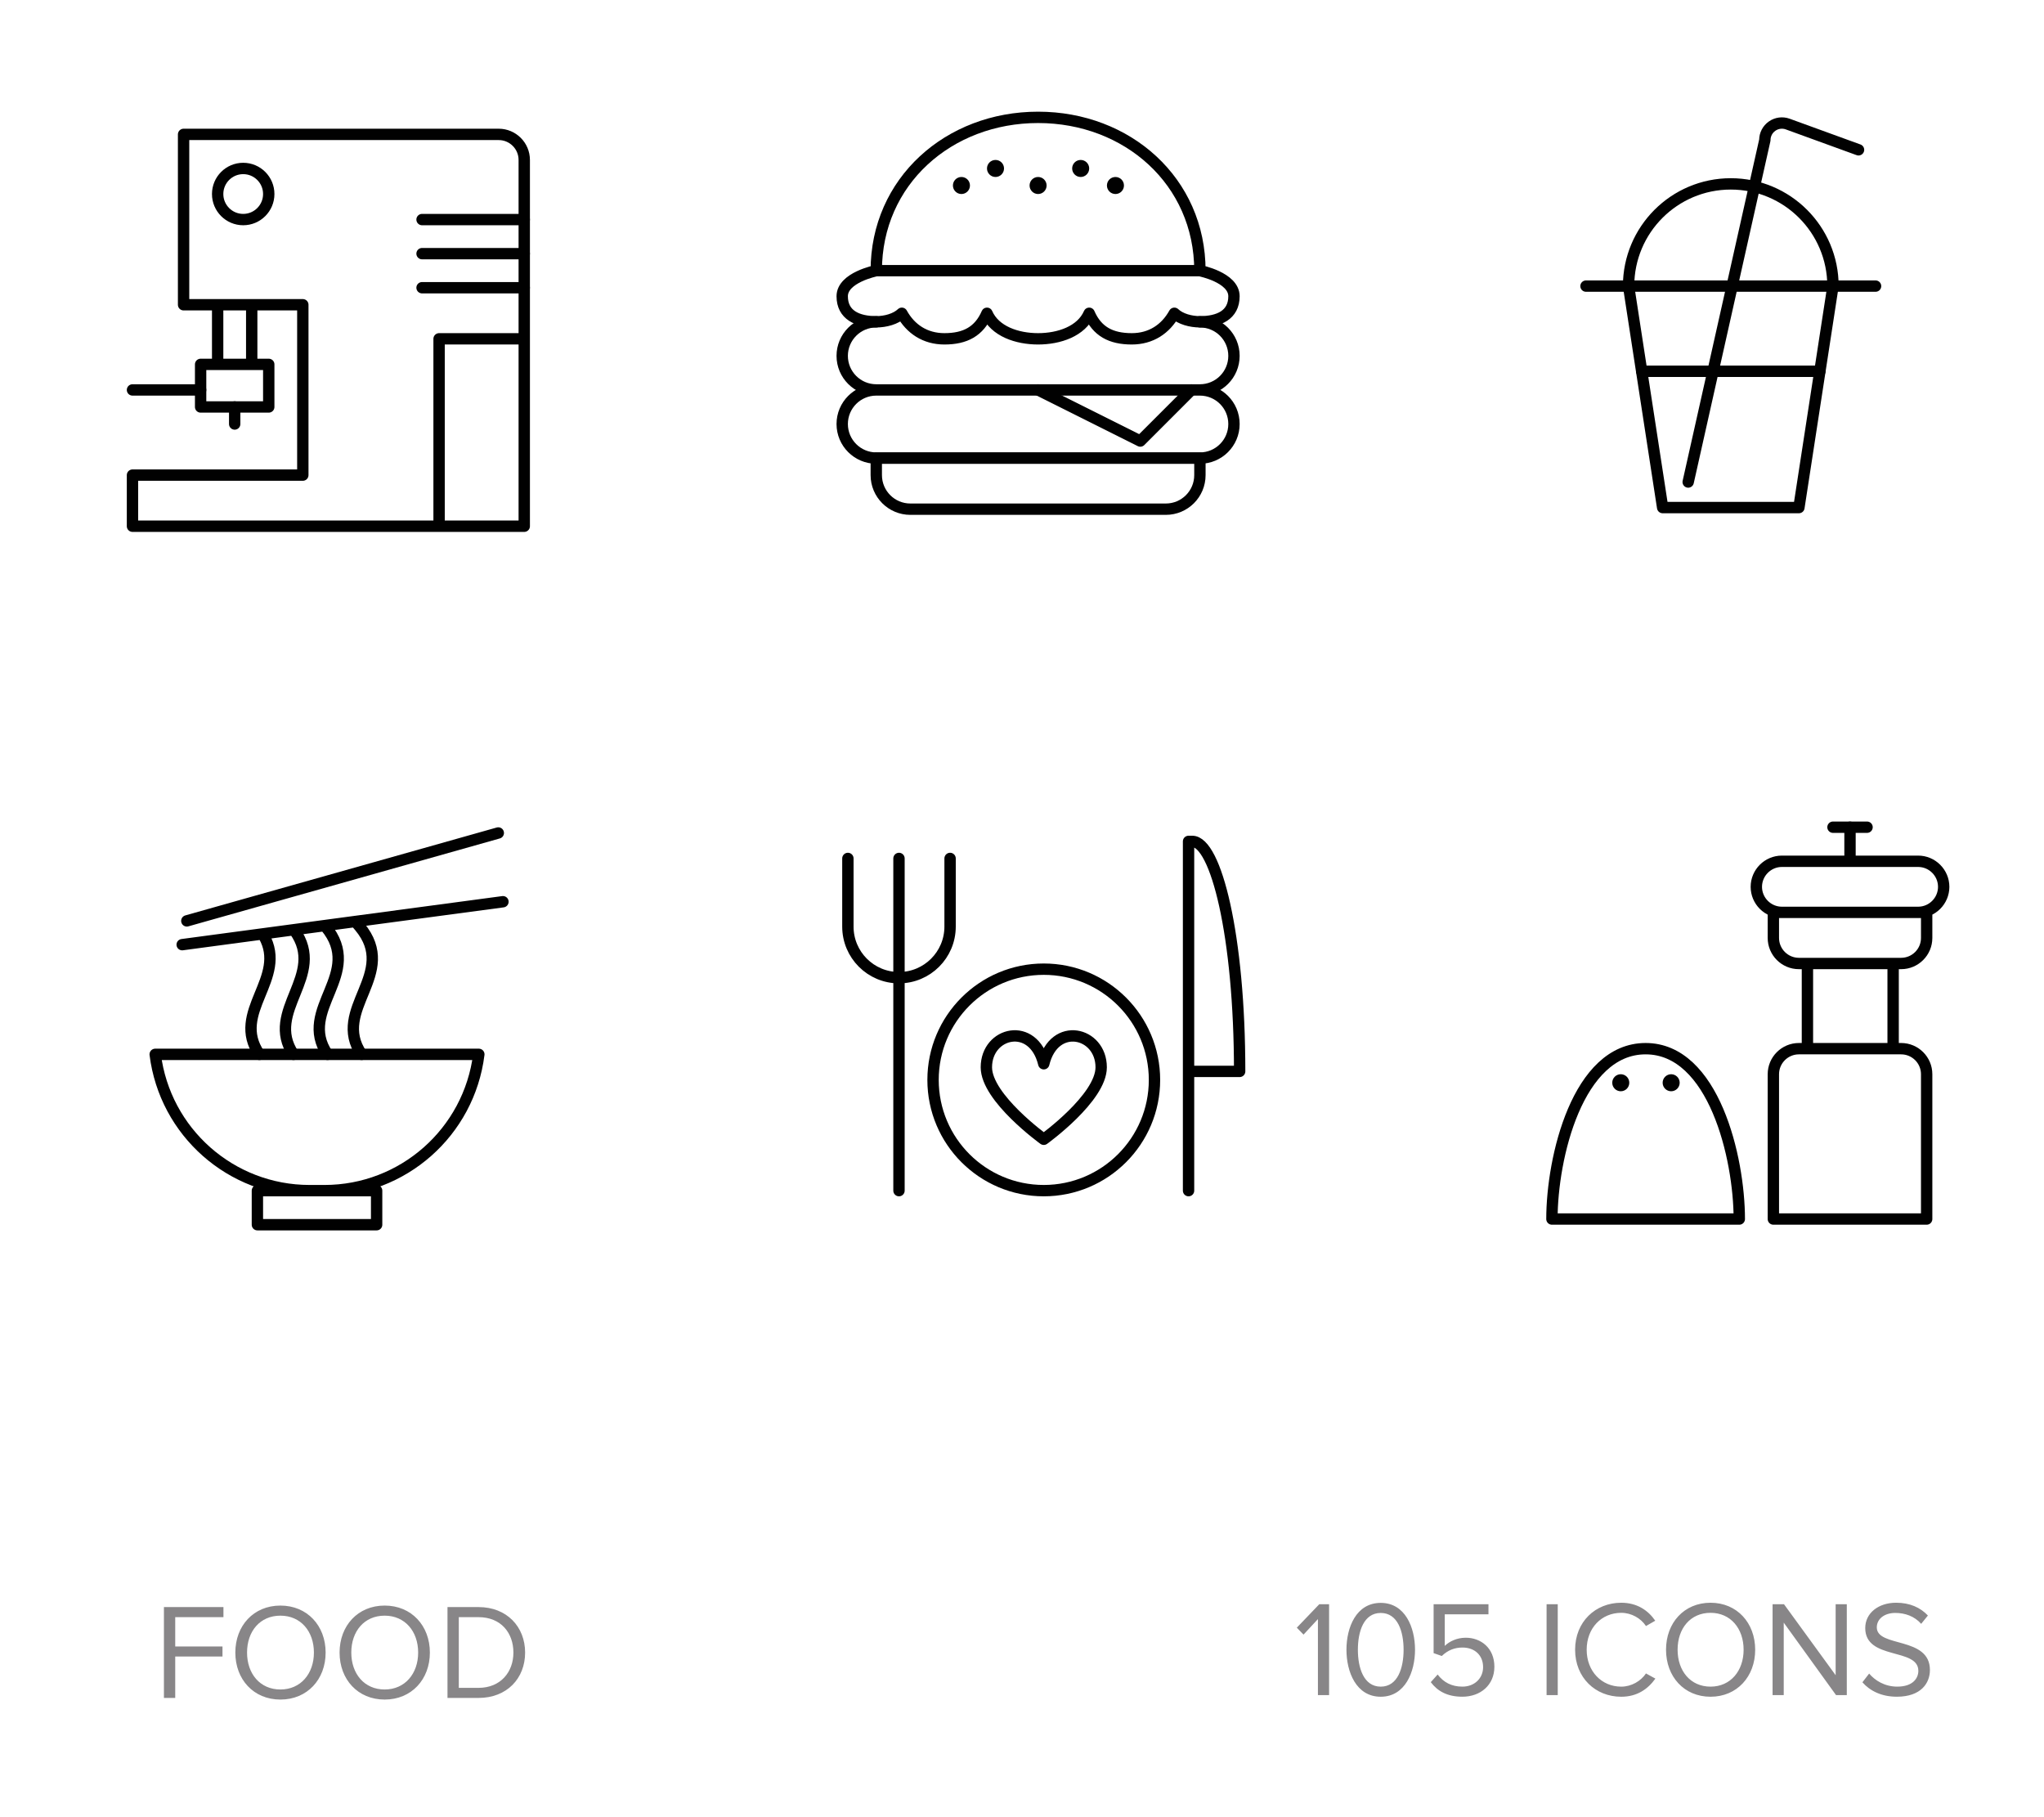 <svg xmlns="http://www.w3.org/2000/svg" width="180" height="160" viewBox="0 0 180 160"><g enable-background="new" fill="#888688"><path d="M14.436 149.5v-8h5.241v.888h-4.246v2.579h4.162v.887h-4.162v3.646h-.995zM20.724 145.506c0-2.362 1.607-4.138 3.97-4.138s3.982 1.775 3.982 4.138-1.619 4.138-3.982 4.138-3.97-1.775-3.97-4.138zm6.92 0c0-1.871-1.163-3.25-2.95-3.25-1.799 0-2.938 1.379-2.938 3.25 0 1.859 1.14 3.251 2.938 3.251 1.786 0 2.95-1.392 2.95-3.251zM29.904 145.506c0-2.362 1.607-4.138 3.97-4.138s3.982 1.775 3.982 4.138-1.619 4.138-3.982 4.138-3.97-1.775-3.97-4.138zm6.92 0c0-1.871-1.163-3.25-2.95-3.25-1.799 0-2.938 1.379-2.938 3.25 0 1.859 1.139 3.251 2.938 3.251 1.787 0 2.95-1.392 2.95-3.251zM39.407 149.5v-8h2.734c2.495 0 4.102 1.739 4.102 4.006 0 2.279-1.607 3.994-4.102 3.994h-2.734zm5.805-3.994c0-1.727-1.091-3.118-3.07-3.118h-1.739v6.225h1.739c1.942-.001 3.07-1.391 3.07-3.107z"/></g><g enable-background="new" fill="#888688"><path d="M116.06 149.25v-6.692l-1.267 1.367-.592-.611 1.977-2.063h.865v8h-.983zM118.572 145.256c0-1.955.852-4.125 3.019-4.125 2.155 0 3.02 2.17 3.02 4.125 0 1.943-.864 4.139-3.02 4.139-2.167 0-3.019-2.196-3.019-4.139zm5.032 0c0-1.595-.509-3.238-2.013-3.238-1.503 0-2.013 1.644-2.013 3.238 0 1.596.51 3.25 2.013 3.25 1.504 0 2.013-1.654 2.013-3.25zM125.998 148.111l.604-.672c.521.684 1.221 1.066 2.18 1.066 1.077 0 1.823-.743 1.823-1.715 0-1.055-.746-1.727-1.812-1.727-.688 0-1.291.228-1.824.744l-.722-.252v-4.307h4.831v.888h-3.849v2.782c.392-.383 1.054-.719 1.848-.719 1.326 0 2.522.898 2.522 2.555 0 1.619-1.232 2.639-2.818 2.639-1.326.002-2.191-.491-2.783-1.282zM136.196 149.25v-8h.983v8h-.983zM138.708 145.256c0-2.459 1.788-4.137 4.062-4.137 1.396 0 2.368.671 2.996 1.582l-.817.469c-.45-.684-1.279-1.164-2.179-1.164-1.729 0-3.043 1.332-3.043 3.25 0 1.896 1.314 3.25 3.043 3.25.899 0 1.729-.491 2.179-1.162l.829.455c-.664.924-1.611 1.596-3.008 1.596-2.274 0-4.062-1.68-4.062-4.139zM146.715 145.256c0-2.362 1.587-4.137 3.92-4.137 2.332 0 3.931 1.774 3.931 4.137 0 2.363-1.599 4.139-3.931 4.139-2.333 0-3.92-1.776-3.92-4.139zm6.832 0c0-1.871-1.148-3.25-2.912-3.25-1.776 0-2.901 1.379-2.901 3.25 0 1.859 1.125 3.25 2.901 3.25 1.763 0 2.912-1.391 2.912-3.25zM161.686 149.25l-4.606-6.381v6.381h-.982v-8h1.007l4.547 6.249v-6.249h.982v8h-.948zM164.009 148.123l.593-.768c.509.6 1.361 1.15 2.475 1.15 1.408 0 1.858-.768 1.858-1.391 0-2.062-4.677-.912-4.677-3.766 0-1.32 1.16-2.23 2.723-2.23 1.196 0 2.132.419 2.795 1.127l-.592.731c-.592-.672-1.421-.96-2.285-.96-.936 0-1.623.516-1.623 1.271 0 1.799 4.678.768 4.678 3.754 0 1.151-.781 2.352-2.913 2.352-1.362.002-2.381-.527-3.032-1.27z"/></g><g stroke="#010101" stroke-linejoin="round" stroke-miterlimit="10" fill="none"><path d="M28.167 11.833h-12v15h10.5v15h-15v4.5h34.5v-32.25c0-1.242-1.01-2.25-2.25-2.25h-15.75zM38.667 46.333v-16.5h7.5"/><path stroke-linecap="round" d="M37.167 19.333h9M37.167 22.333h9M37.167 25.333h9"/><path d="M17.667 32.083h6v3.75h-6z"/><path stroke-linecap="round" d="M17.667 34.333h-6"/><path d="M22.167 32.083v-5.25M19.167 32.083v-5.25"/><circle stroke-linecap="round" cx="21.417" cy="17.083" r="2.25"/><path stroke-linecap="round" d="M20.667 35.833v1.5"/></g><path fill="#010101" d="M84.667 15.583c-.414 0-.75.334-.75.75 0 .413.336.75.75.75s.75-.337.75-.75c0-.416-.336-.75-.75-.75zM87.667 14.083c-.414 0-.75.334-.75.75 0 .413.336.75.75.75s.75-.337.75-.75c0-.416-.336-.75-.75-.75zM95.167 14.083c-.414 0-.75.334-.75.75 0 .413.336.75.75.75s.75-.337.75-.75c0-.416-.336-.75-.75-.75zM91.417 15.583c-.414 0-.75.334-.75.75 0 .413.336.75.75.75s.75-.337.75-.75c0-.416-.336-.75-.75-.75zM98.229 15.583c-.414 0-.75.334-.75.75 0 .413.336.75.75.75.416 0 .75-.337.75-.75 0-.416-.334-.75-.75-.75z"/><path stroke="#010101" stroke-linecap="round" stroke-linejoin="round" stroke-miterlimit="10" fill="none" d="M91.417 34.333l9 4.5 4.5-4.5"/><path stroke="#010101" stroke-linecap="round" stroke-linejoin="round" stroke-miterlimit="10" d="M108.667 37.333c0 1.657-1.342 3-3 3h-28.5c-1.655 0-3-1.343-3-3 0-1.658 1.345-3 3-3h28.5c1.658 0 3 1.342 3 3zM105.667 28.333c1.658 0 3 1.342 3 3 0 1.657-1.342 3-3 3h-28.5c-1.655 0-3-1.343-3-3 0-1.658 1.345-3 3-3" fill="none"/><path stroke="#010101" stroke-linecap="round" stroke-linejoin="round" stroke-miterlimit="10" d="M77.167 40.333v1.5c0 1.657 1.345 3 3 3h22.5c1.658 0 3-1.343 3-3v-1.5h-28.5zM105.667 23.833c0-7.87-6.381-13.5-14.25-13.5-7.871 0-14.25 5.63-14.25 13.5h28.5zM77.167 23.833s-3 .592-3 2.25c0 1.657 1.345 2.25 3 2.25.8 0 1.713-.24 2.25-.75.766 1.386 2.053 2.25 3.75 2.25 1.846 0 3.056-.659 3.75-2.25.693 1.591 2.652 2.25 4.5 2.25 1.847 0 3.806-.659 4.5-2.25.692 1.591 1.901 2.25 3.75 2.25 1.696 0 2.981-.864 3.75-2.25.537.51 1.45.75 2.25.75 1.658 0 3-.593 3-2.25 0-1.658-3-2.25-3-2.25" fill="none"/><g stroke="#010101" stroke-linecap="round" stroke-linejoin="round" stroke-miterlimit="10" fill="none"><path d="M161.417 25.191l-3 19.5h-12l-3-19.5"/><path d="M143.417 25.191c0-4.97 4.028-9 9-9s9 4.03 9 9h-18zM139.667 25.191h25.5M148.667 42.441l6.75-30.108c0-.489.237-.947.642-1.229.398-.28.912-.348 1.371-.181l6.237 2.268M144.57 32.691h15.694"/></g><g stroke="#010101" stroke-linejoin="round" stroke-miterlimit="10" fill="none"><path d="M13.667 92.834h28.5c-.857 6.855-6.686 12-13.594 12h-1.312c-6.91 0-12.737-5.145-13.594-12zM22.667 104.834h10.5v3h-10.5z"/><path stroke-linecap="round" d="M23.237 82.398c2.133 3.758-2.957 6.692-.395 10.436M25.948 81.947c2.839 3.975-2.686 7.021-.105 10.887M28.667 81.584c3.486 4.184-2.546 7.248.176 11.25M31.843 92.834c-2.722-4.002 3.311-7.066-.176-11.25l-.383-.449M44.291 79.396l-28.248 3.78M43.881 73.342l-27.428 7.74"/></g><path stroke="#010101" stroke-linecap="round" stroke-linejoin="round" stroke-miterlimit="10" d="M153.167 107.334h-16.5c0-5.385 2.25-15 8.25-15s8.25 9.615 8.25 15z" fill="none"/><path fill="#010101" d="M142.729 94.584c-.414 0-.75.336-.75.75s.336.75.75.75c.416 0 .75-.336.75-.75s-.334-.75-.75-.75zM147.167 94.584c-.414 0-.75.336-.75.75s.336.75.75.75.75-.336.75-.75-.336-.75-.75-.75z"/><path stroke="#010101" stroke-linecap="round" stroke-linejoin="round" stroke-miterlimit="10" d="M169.667 94.584c0-1.242-1.008-2.25-2.25-2.25h-9c-1.242 0-2.25 1.008-2.25 2.25v12.75h13.5v-12.75zM159.167 84.834h7.547v7.5h-7.547zM169.667 80.334h-13.5v2.25c0 1.242 1.008 2.25 2.25 2.25h9c1.242 0 2.25-1.008 2.25-2.25v-2.25zM171.167 78.084c0-1.238-1.013-2.25-2.25-2.25h-12c-1.237 0-2.25 1.012-2.25 2.25s1.013 2.25 2.25 2.25h12c1.237 0 2.25-1.012 2.25-2.25zM162.917 75.834v-3" fill="none"/><path stroke="#010101" stroke-linecap="round" stroke-linejoin="round" stroke-miterlimit="10" fill="none" d="M161.417 72.834h3z"/><g stroke="#010101" stroke-linejoin="round" stroke-miterlimit="10" fill="none"><path stroke-linecap="round" d="M104.667 94.334h4.5c0-12-2.101-20.25-4.172-20.25h-.328v30.75M74.667 75.584v6c0 2.486 2.014 4.5 4.5 4.5 2.484 0 4.5-2.014 4.5-4.5v-6M79.167 75.584v29.25"/><circle cx="91.917" cy="95.084" r="9.75"/><path d="M91.917 100.311s5.056-3.641 5.056-6.338c0-3.111-4.136-4.094-5.056-.311-.92-3.783-5.055-2.801-5.055.311 0 2.697 5.055 6.338 5.055 6.338z"/></g></svg>